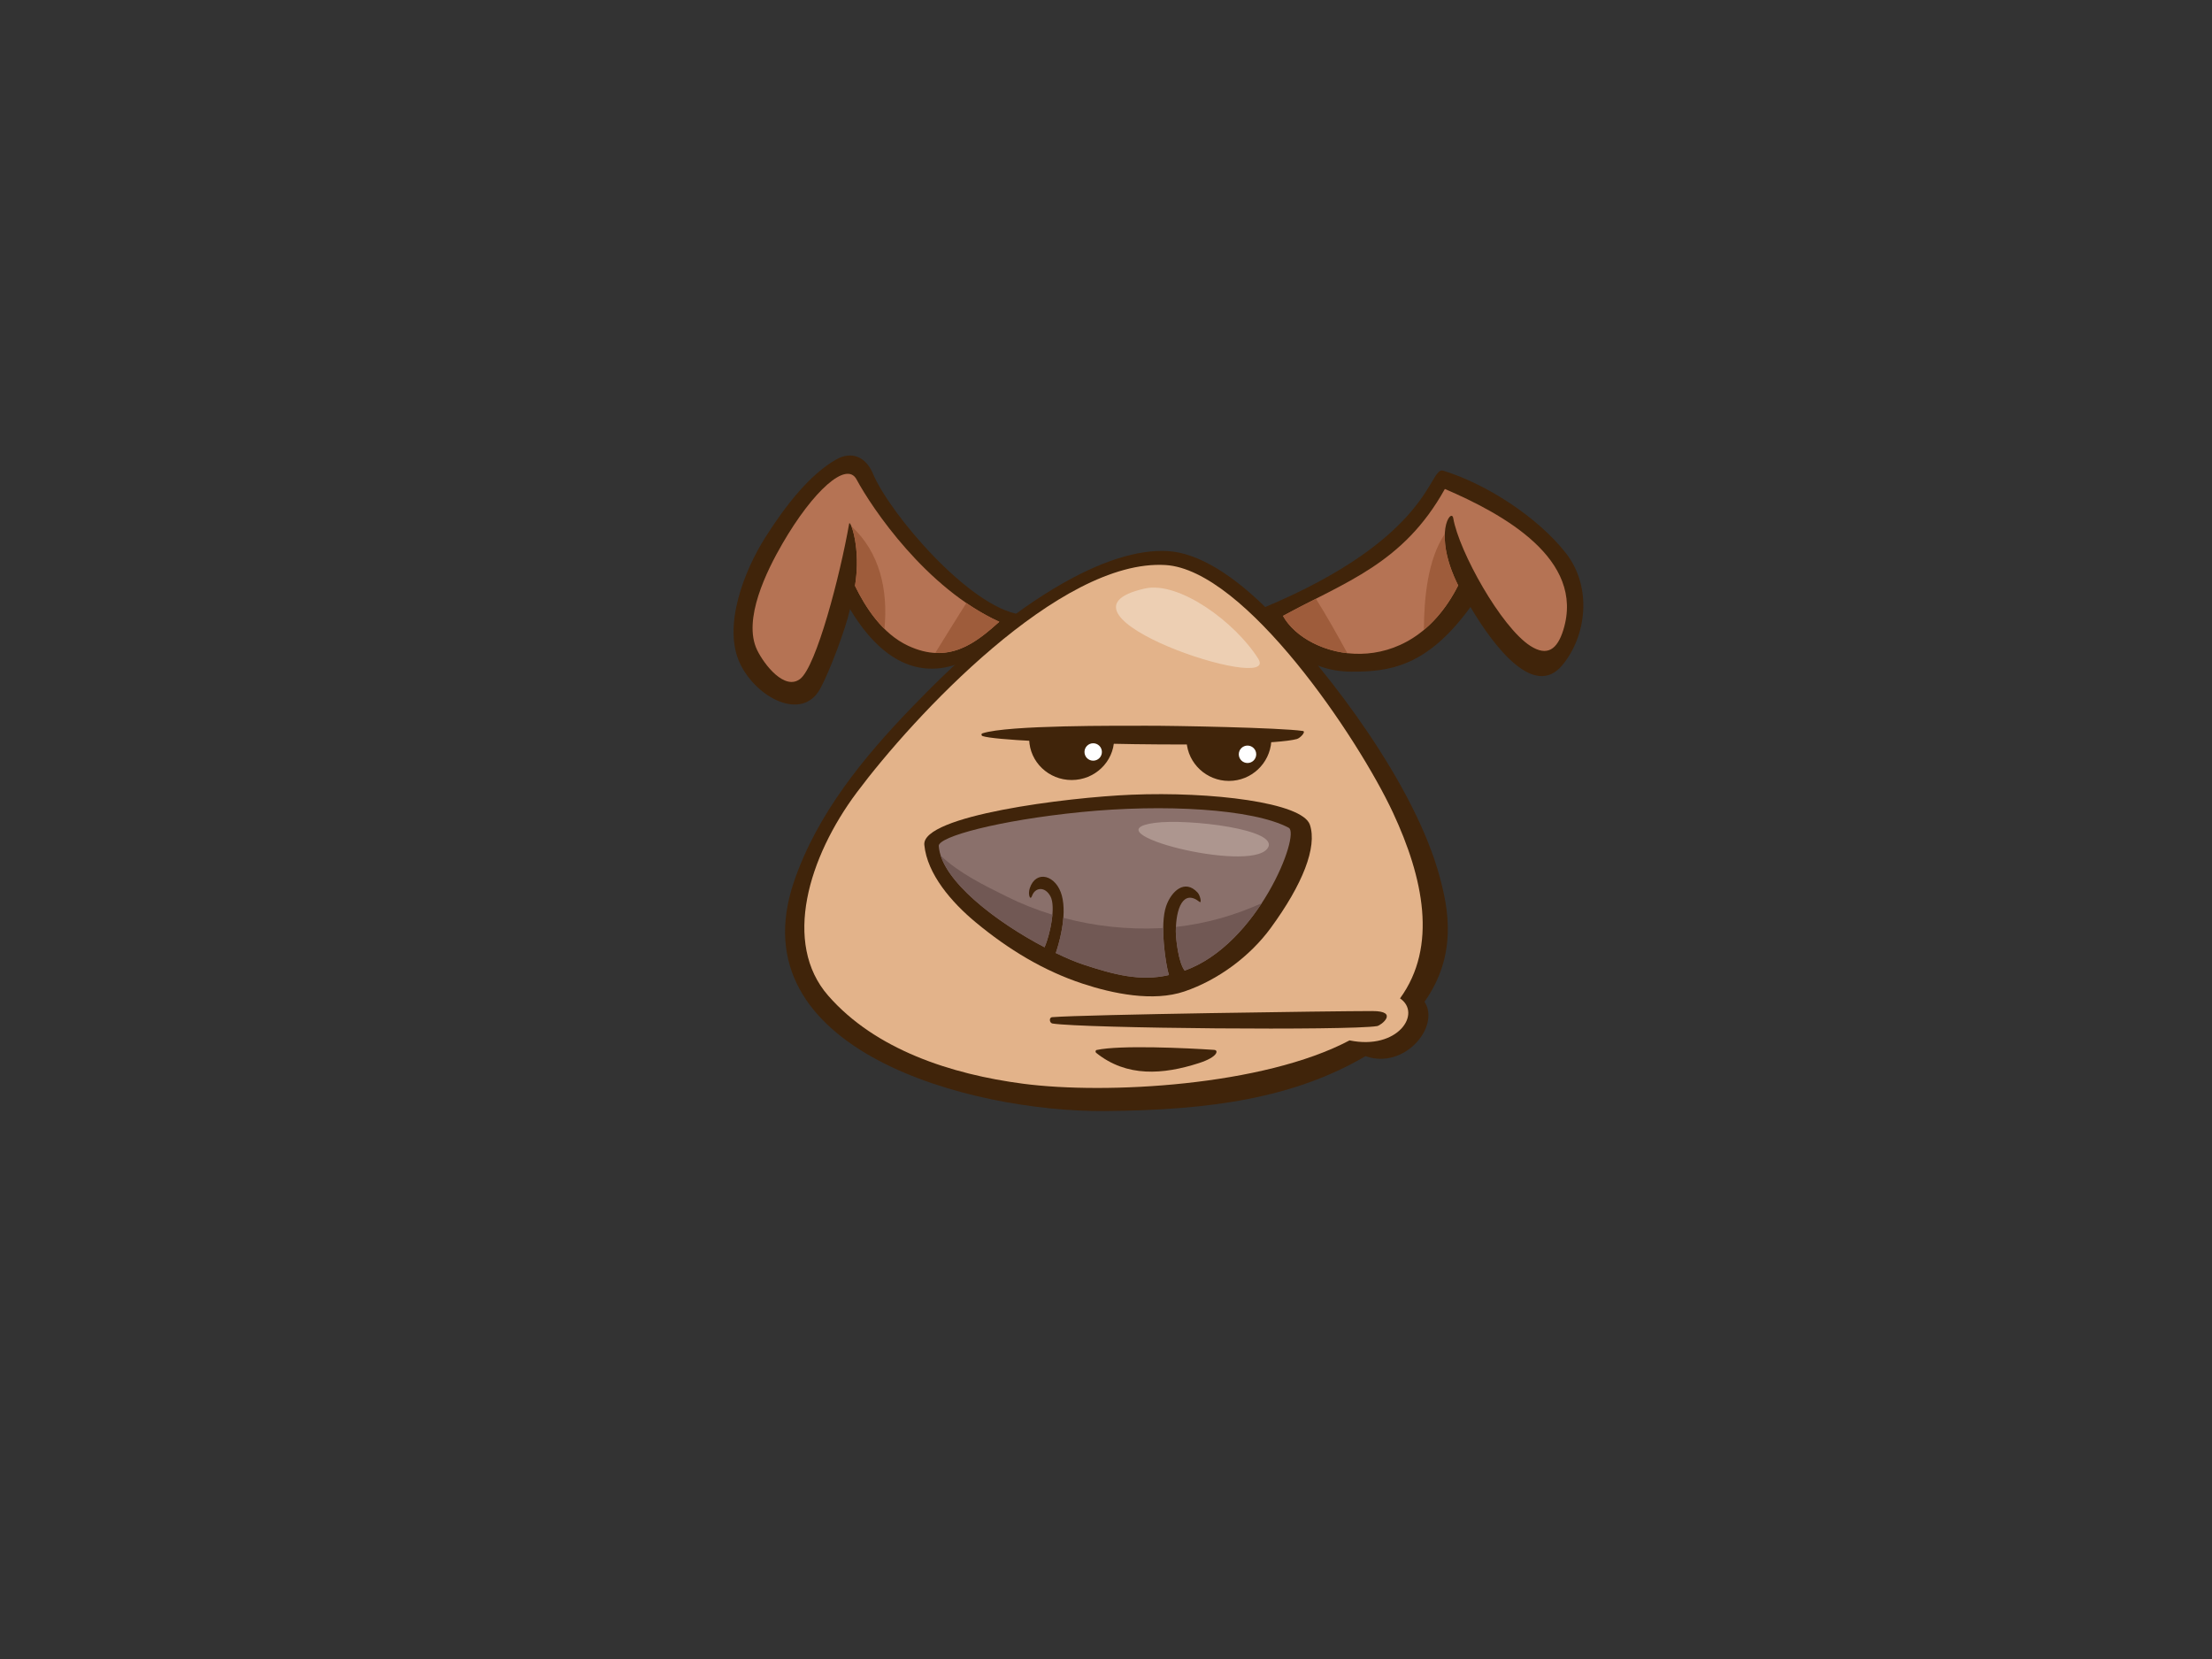 <?xml version="1.0" encoding="utf-8"?>
<!-- Generator: Adobe Illustrator 17.0.0, SVG Export Plug-In . SVG Version: 6.00 Build 0)  -->
<!DOCTYPE svg PUBLIC "-//W3C//DTD SVG 1.1//EN" "http://www.w3.org/Graphics/SVG/1.1/DTD/svg11.dtd">
<svg version="1.1" id="Layer_1" xmlns="http://www.w3.org/2000/svg" xmlns:xlink="http://www.w3.org/1999/xlink" x="0px" y="0px"
	 width="800px" height="600px" viewBox="0 0 800 600" enable-background="new 0 0 800 600" xml:space="preserve">
<rect x="0" y="0" width="800" height="600" fill="#333333" stroke="none"/>
<g>
	<path fill="#40240A" d="M515.192,362.31c12.054-17.056,8.525-33.854,5.578-44.898c-8.882-33.33-39.689-73.935-60.979-95.664
		c-13.182-13.456-26.331-21.895-37.705-22.457c-10.09-0.5-23.629,3.093-41.284,13.761c-18.718,11.307-35.604,26.695-51.764,43.533
		c-16.159,16.844-33.462,37.448-41.925,62.403c-20.653,60.904,64.039,83.201,112.359,82.838
		c38.003-0.278,68.378-4.606,94.381-19.851C508.08,386.991,521.005,371.072,515.192,362.31z"/>
	<path fill="#E3B38A" d="M506.34,361.08c8.014,5.416-0.772,18.802-18.264,15.191c-31.16,16.487-88.003,19.608-118.047,15.675
		c-25.959-3.402-53.403-12.284-70.501-31.856c-16.565-18.953-7.162-50.067,10.345-73.491c20.347-27.23,73.334-84.529,111.618-82.25
		c28.837,1.715,69.727,62.597,82.294,89.543C514.781,317.468,520.019,342.284,506.34,361.08z"/>
	<path fill="#40240A" d="M473.744,298.292c-2.693-8.08-35.695-12.056-64.532-10.873c-23.401,0.957-75.936,7.557-74.916,18.143
		c1.022,10.582,9.889,20.797,18.555,27.986c11.921,9.891,24.591,17.537,38.636,22.186c11.033,3.65,25.601,6.66,36.871,2.836
		c12.135-4.118,23.714-12.684,31.205-22.933C471.148,319.805,476.437,306.376,473.744,298.292z"/>
	<path fill="#8A706B" d="M428.462,351.033c-2.274-2.808-3.21-11.597-3.21-14.171c0-8.294,2.675-15.375,8.557-10.699
		c0.885,0.707,0.296-2.294-0.668-3.339c-4.68-5.082-9.511-0.447-11.367,4.814c-2.409,6.818-0.183,21.411,0.989,24.994
		c-10.337,2.416-19.981-0.163-31.018-3.813c-2.805-0.928-6.205-2.355-9.901-4.147c0.974-2.834,4.194-13.244,2.187-20.761
		c-1.969-7.376-9.325-9.512-11.598-2.693c-0.749,2.247,0.148,4.685,0.801,2.807c1.071-3.075,4.639-3.614,6.666,0.133
		c2.027,3.745-0.114,13.77-2.119,18.45c-16.897-8.852-37.387-24.012-38.273-36.642c-0.237-3.337,21.544-9.277,51.469-12.268
		c29.925-2.991,62.239-1.197,75.11,5.683C470.418,301.701,455.098,341.481,428.462,351.033z"/>
	<path fill="#715854" d="M364.136,324.273c-7.956-3.96-17.181-8.412-23.92-14.823c3.86,11.841,22.195,25.107,37.566,33.16
		c1.215-2.829,2.471-7.622,2.83-11.787C374.945,329.082,369.423,326.901,364.136,324.273z"/>
	<path fill="#715854" d="M420.703,335.613c-0.393,0.022-0.781,0.061-1.178,0.079c-11.693,0.556-23.572-0.707-34.956-3.745
		c-0.424,5.542-2.072,10.832-2.725,12.726c3.696,1.792,7.096,3.219,9.901,4.147c11.037,3.65,20.682,6.229,31.018,3.813
		C421.953,350.157,420.642,342.407,420.703,335.613z"/>
	<path fill="#715854" d="M425.288,335.229c-0.023,0.538-0.036,1.082-0.036,1.633c0,2.574,0.935,11.363,3.21,14.171
		c11.708-4.197,21.229-14.243,27.855-24.374C446.546,331.057,436.17,334.049,425.288,335.229z"/>
	<path fill="#40240A" d="M315.731,171.335c-2.605-6.219-7.807-8.309-13.385-5.121c-9.358,5.346-18.081,16.323-25.604,28.203
		c-7.537,11.898-15.576,32.202-9.023,45.72c5.999,12.385,22.374,20.785,28.872,9.023c3.439-6.219,9.343-21.989,10.829-28.876
		c26,43.406,57.085,9.013,61.507,1.938C350.614,219.607,321.799,185.82,315.731,171.335z"/>
	<path fill="#B57354" d="M328.394,233.526c-9.318-4.364-15.427-13.925-19.171-21.662c2.299-13.924-1.816-24.184-2.119-22.45
		c-3.294,18.841-11.892,51.67-17.731,56.136c-5.593,4.279-12.939-5.101-15.536-10.433c-5.36-11.002,3.514-28.799,9.153-38.524
		c11.053-19.056,23.138-30.01,26.793-23.207c5.579,10.386,25.157,39.458,51.625,51.491
		C353.008,232.393,343.248,240.484,328.394,233.526z"/>
	<path fill="#40240A" d="M566.276,199.983c-10.216-13.002-28.69-24.946-44.326-29.758c-5.271-1.62-3.49,24.021-65.469,49.788
		c4.567,10.375,14.32,22.833,32.253,22.903c13.862,0.057,27.408-1.804,43.078-23.378c8.764,14.804,23.082,33.076,33.14,21.125
		C573.773,230.179,576.009,212.364,566.276,199.983z"/>
	<path fill="#B57354" d="M553.455,233.59c-10.573-6.797-25.767-34.098-27.871-46.189c-0.669-3.842-7.57,5.58,1.783,24.332
		c-18.129,35.757-54.793,26.521-63.354,11.015c22.543-12.334,43.498-18.836,58.541-45.905c21.052,9.023,50.799,25.351,42.839,50.998
		C563.235,234.796,559.645,237.568,553.455,233.59z"/>
	<path fill="#9E5C3B" d="M307.927,190.341c1.179,2.897,3,11.195,1.296,21.523c2.451,5.062,5.927,10.904,10.641,15.565
		C321.232,213.562,318.263,199.781,307.927,190.341z"/>
	<path fill="#9E5C3B" d="M349.488,218.093c-3.766,5.999-7.518,12.009-11.231,18.039c9.593,0.482,16.768-5.545,23.152-11.256
		C357.257,222.99,353.273,220.68,349.488,218.093z"/>
	<path fill="#9E5C3B" d="M514.969,227.797c4.605-3.839,8.855-9.083,12.397-16.064c-4.005-8.026-5.025-14.336-4.834-18.635
		C516.346,202.27,515.027,216.28,514.969,227.797z"/>
	<path fill="#9E5C3B" d="M475.923,216.542c-3.903,1.983-7.881,4.001-11.911,6.206c3.721,6.737,12.749,12.284,23.258,13.473
		C483.64,229.57,479.932,222.966,475.923,216.542z"/>
	<path fill="#40240A" d="M372.213,267.393c0.191,8.156,6.994,14.712,15.368,14.712c8.379,0,15.18-6.556,15.372-14.712H372.213z"/>
	<path fill="#40240A" d="M429.13,268.15c0.49,7.978,7.207,14.279,15.327,14.279c8.125,0,14.76-6.299,15.331-14.279H429.13z"/>
	<path fill="#40240A" d="M471.188,264.367c-8.173-1.202-46.634-1.928-56.453-1.895c-9.805,0.034-50.257-0.302-59.422,2.751
		c-0.523,0.175-0.415,0.828,0.049,0.986c8.253,2.791,100.432,4.651,113.661,1.067C470.278,266.934,472.469,264.556,471.188,264.367z
		"/>
	<path fill="#40240A" d="M496.366,365.662c-14.223,0-103.745,1.255-115.81,2.208c-1.267,0.097-1.034,2.127,0.098,2.3
		c11.55,1.766,107.345,2.601,117.385,0.928C499.562,370.842,506.022,365.662,496.366,365.662z"/>
	<path fill="#40240A" d="M439.179,379.71c-9.744-0.666-34.091-1.815-42.569,0.032c-0.448,0.097-0.51,0.75-0.188,1.013
		c11.046,8.909,24.229,7.909,37.195,3.728C440.572,382.241,440.706,379.814,439.179,379.71z"/>
	<path fill="#FFFFFF" d="M451.179,269.649c-1.743,0-3.151,1.408-3.151,3.15c0,1.738,1.407,3.152,3.151,3.152
		c1.741,0,3.15-1.415,3.15-3.152C454.329,271.057,452.92,269.649,451.179,269.649z"/>
	<path fill="#FFFFFF" d="M395.365,268.811c-1.74,0-3.148,1.41-3.148,3.149c0,1.742,1.408,3.15,3.148,3.15
		c1.742,0,3.151-1.407,3.151-3.15C398.516,270.221,397.107,268.811,395.365,268.811z"/>
	<path fill="#AD968F" d="M417.7,297.59c11.853-1.58,46.013,2.389,40.638,9.347C451.429,315.879,393.319,300.845,417.7,297.59z"/>
	<path fill="#EDCFB3" d="M414.054,212.846c12.433-2.792,32.831,12.311,41.037,25.442
		C463.298,251.419,373.839,221.875,414.054,212.846z"/>
</g>
</svg>
